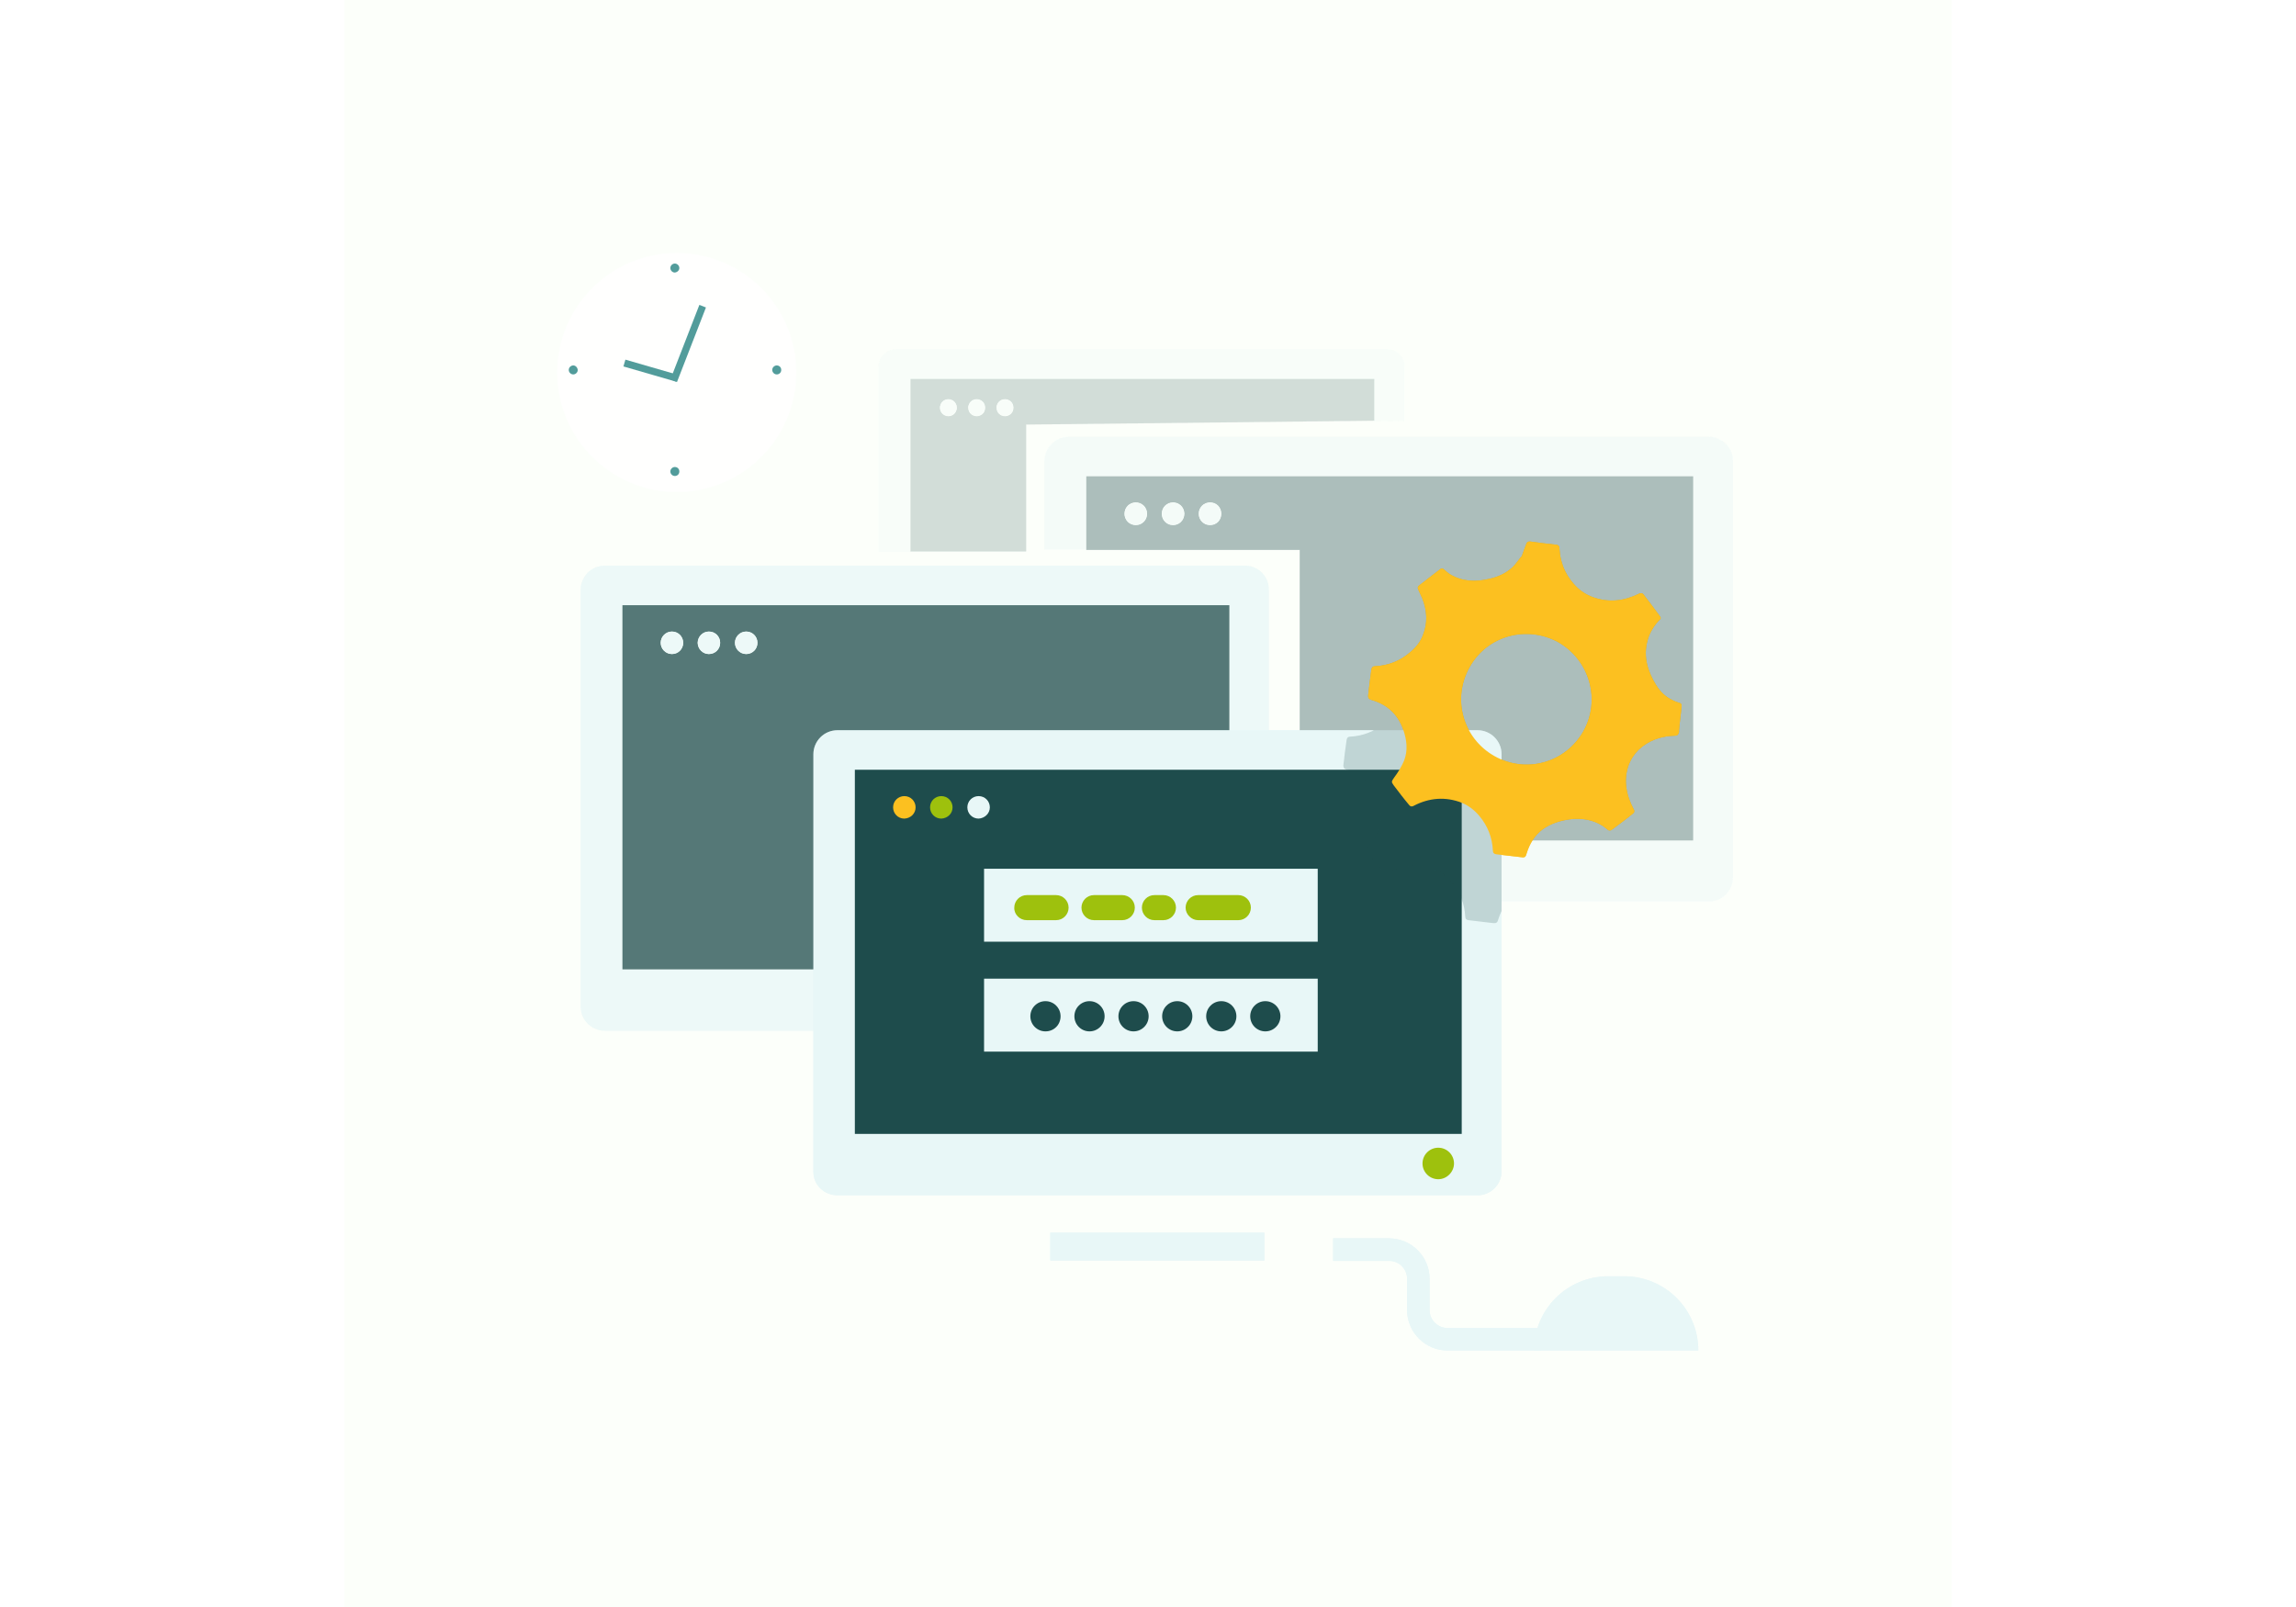 <?xml version="1.0" encoding="utf-8"?>
<svg id="master-artboard" viewBox="0 0 1400 980" version="1.1" xmlns="http://www.w3.org/2000/svg" x="0px" y="0px" style="enable-background:new 0 0 1400 980;" width="1400px" height="980px" xmlns:xlink="http://www.w3.org/1999/xlink"><rect id="ee-background" x="0" y="0" width="1400" height="980" style="fill: white; fill-opacity: 1; pointer-events: none;"/><g transform="matrix(1.96, 0, 0, 1.96, 210, 0)"><path d="M 0 0 H 500 V 500 H 0 V 0 Z" class="st0" style="fill: rgb(252, 255, 250);"/><g> <g class="st1" style="opacity: 0.5;"> <g> <path class="st2" d="M280.2,176H81c-4.2,0-7.5,3.4-7.5,7.5v129.7c0,4.2,3.4,7.5,7.5,7.5h199.1c4.2,0,7.5-3.4,7.5-7.5V183.6 C287.7,179.4,284.3,176,280.2,176z M275.3,301.6H86.5V188.3h188.8V301.6z" style="fill: rgb(232, 247, 247);"/> </g> <g> <path d="M 147.3 332.3 H 213.9 V 341 H 147.3 V 332.3 Z" class="st2" style="fill: rgb(232, 247, 247);"/> </g> <g> <path class="st3" d="M86.5,301.6h188.8V188.3H86.5V301.6z M125,196.5c1.9,0,3.5,1.5,3.5,3.5c0,1.9-1.5,3.5-3.5,3.5 c-1.9,0-3.5-1.5-3.5-3.5C121.5,198.1,123.1,196.5,125,196.5z M113.4,196.5c1.9,0,3.5,1.5,3.5,3.5c0,1.9-1.5,3.5-3.5,3.5 c-1.9,0-3.5-1.5-3.5-3.5C110,198.1,111.5,196.5,113.4,196.5z M101.9,196.5c1.9,0,3.5,1.5,3.5,3.5c0,1.9-1.5,3.5-3.5,3.5 c-1.9,0-3.5-1.5-3.5-3.5C98.4,198.1,100,196.5,101.9,196.5z" style="fill: rgb(30, 76, 76);"/> </g> <g> <path class="st2" d="M101.9,203.5c1.9,0,3.5-1.5,3.5-3.5c0-1.9-1.5-3.5-3.5-3.5c-1.9,0-3.5,1.5-3.5,3.5 C98.4,201.9,100,203.5,101.9,203.5z" style="fill: rgb(232, 247, 247);"/> </g> <g> <path class="st2" d="M113.4,203.5c1.9,0,3.5-1.5,3.5-3.5c0-1.9-1.5-3.5-3.5-3.5c-1.9,0-3.5,1.5-3.5,3.5 C110,201.9,111.5,203.5,113.4,203.5z" style="fill: rgb(232, 247, 247);"/> </g> <g> <path class="st2" d="M125,203.5c1.9,0,3.5-1.5,3.5-3.5c0-1.9-1.5-3.5-3.5-3.5c-1.9,0-3.5,1.5-3.5,3.5 C121.5,201.9,123.1,203.5,125,203.5z" style="fill: rgb(232, 247, 247);"/> </g> </g> <g class="st4" style="opacity: 0.1;"> <g> <path class="st2" d="M329.9,114.1c-0.1-3.1-2.6-5.5-5.7-5.5H171.9c-3.2,0-5.8,2.6-5.8,5.8v57.4h9.9v-53.7h144.3v13l9.4-0.1V114.1 z" style="fill: rgb(232, 247, 247);"/> </g> <g> <path class="st3" d="M176.1,117.9v53.7h36v-39.5l108.3-1.2v-13H176.1z M187.9,129.5c-1.5,0-2.6-1.2-2.6-2.6 c0-1.5,1.2-2.6,2.6-2.6c1.5,0,2.6,1.2,2.6,2.6C190.5,128.3,189.4,129.5,187.9,129.5z M196.7,129.5c-1.5,0-2.6-1.2-2.6-2.6 c0-1.5,1.2-2.6,2.6-2.6c1.5,0,2.6,1.2,2.6,2.6C199.4,128.3,198.2,129.5,196.7,129.5z M205.5,129.5c-1.5,0-2.6-1.2-2.6-2.6 c0-1.5,1.2-2.6,2.6-2.6c1.5,0,2.6,1.2,2.6,2.6C208.2,128.3,207,129.5,205.5,129.5z" style="fill: rgb(30, 76, 76);"/> </g> <g> <path class="st2" d="M187.9,124.2c-1.5,0-2.6,1.2-2.6,2.6c0,1.5,1.2,2.6,2.6,2.6c1.5,0,2.6-1.2,2.6-2.6 C190.5,125.4,189.4,124.2,187.9,124.2z" style="fill: rgb(232, 247, 247);"/> </g> <g> <path class="st2" d="M196.7,124.2c-1.5,0-2.6,1.2-2.6,2.6c0,1.5,1.2,2.6,2.6,2.6c1.5,0,2.6-1.2,2.6-2.6 C199.4,125.4,198.2,124.2,196.7,124.2z" style="fill: rgb(232, 247, 247);"/> </g> <g> <path class="st2" d="M205.5,124.2c-1.5,0-2.6,1.2-2.6,2.6c0,1.5,1.2,2.6,2.6,2.6c1.5,0,2.6-1.2,2.6-2.6 C208.2,125.4,207,124.2,205.5,124.2z" style="fill: rgb(232, 247, 247);"/> </g> </g> <g class="st1" style="opacity: 0.5;"> <g> <g> <path class="st5" d="M140.6,115.9c0-20.6-16.7-37.2-37.2-37.2c-20.6,0-37.2,16.7-37.2,37.2c0,20.6,16.7,37.2,37.2,37.2 C123.9,153.1,140.6,136.5,140.6,115.9z" style="fill-rule: evenodd; clip-rule: evenodd; fill: rgb(255, 255, 255);"/> </g> </g> <g> <g> <path d="M 105.9 94.4 H 108.1 V 119.3 H 105.9 V 94.4 Z" transform="matrix(0.932 0.362 -0.362 0.932 45.904 -31.451)" class="st6" style="fill-rule: evenodd; clip-rule: evenodd; fill: rgb(26, 124, 123);"/> </g> </g> <g> <g> <path d="M 94.2 106.8 H 96.4 V 123.9 H 94.2 V 106.8 Z" transform="matrix(0.278 -0.961 0.961 0.278 -42.017 174.85)" class="st6" style="fill-rule: evenodd; clip-rule: evenodd; fill: rgb(26, 124, 123);"/> </g> </g> <g> <g> <g> <path class="st7" d="M104.2,83.4c0-0.7-0.6-1.4-1.4-1.4c-0.7,0-1.4,0.6-1.4,1.4c0,0.7,0.6,1.4,1.4,1.4 C103.6,84.7,104.2,84.1,104.2,83.4z" style="fill: rgb(26, 124, 123);"/> </g> </g> <g> <g> <path class="st7" d="M104.2,146.7c0-0.8-0.6-1.4-1.4-1.4c-0.7,0-1.4,0.6-1.4,1.4c0,0.7,0.6,1.4,1.4,1.4 C103.6,148.1,104.2,147.5,104.2,146.7z" style="fill: rgb(26, 124, 123);"/> </g> </g> </g> <g> <g> <g> <path class="st7" d="M71.2,113.7c-0.7,0-1.4,0.6-1.4,1.4c0,0.7,0.6,1.4,1.4,1.4c0.7,0,1.4-0.6,1.4-1.4 C72.5,114.3,71.9,113.7,71.2,113.7z" style="fill: rgb(26, 124, 123);"/> </g> </g> <g> <g> <path class="st7" d="M134.5,113.7c-0.7,0-1.4,0.6-1.4,1.4c0,0.7,0.6,1.4,1.4,1.4c0.8,0,1.4-0.6,1.4-1.4 C135.9,114.3,135.3,113.7,134.5,113.7z" style="fill: rgb(26, 124, 123);"/> </g> </g> </g> </g> <g class="st8" style="opacity: 0.2;"> <g> <path class="st2" d="M424.5,135.9H225.3c-4.2,0-7.5,3.4-7.5,7.5v27.6h13v-22.9h188.8v113.3H297.2v19.1h127.3 c4.2,0,7.5-3.4,7.5-7.5V143.4C432,139.3,428.6,135.9,424.5,135.9z" style="fill: rgb(232, 247, 247);"/> </g> <g> <path d="M 297.2 292.2 H 358.2 V 300.9 H 297.2 V 292.2 Z" class="st2" style="fill: rgb(232, 247, 247);"/> </g> <g> <path class="st3" d="M419.6,148.2H230.8v22.9h66.4v90.4h122.4V148.2z M246.2,163.3c-1.9,0-3.5-1.5-3.5-3.5c0-1.9,1.5-3.5,3.5-3.5 c1.9,0,3.5,1.5,3.5,3.5C249.7,161.8,248.1,163.3,246.2,163.3z M257.8,163.3c-1.9,0-3.5-1.5-3.5-3.5c0-1.9,1.5-3.5,3.5-3.5 c1.9,0,3.5,1.5,3.5,3.5C261.2,161.8,259.7,163.3,257.8,163.3z M269.3,163.3c-1.9,0-3.5-1.5-3.5-3.5c0-1.9,1.5-3.5,3.5-3.5 s3.5,1.5,3.5,3.5C272.7,161.8,271.2,163.3,269.3,163.3z" style="fill: rgb(30, 76, 76);"/> </g> <g> <path class="st2" d="M246.2,156.4c-1.9,0-3.5,1.5-3.5,3.5c0,1.9,1.5,3.5,3.5,3.5c1.9,0,3.5-1.5,3.5-3.5 C249.7,157.9,248.1,156.4,246.2,156.4z" style="fill: rgb(232, 247, 247);"/> </g> <g> <path class="st2" d="M257.8,156.4c-1.9,0-3.5,1.5-3.5,3.5c0,1.9,1.5,3.5,3.5,3.5c1.9,0,3.5-1.5,3.5-3.5 C261.2,157.9,259.7,156.4,257.8,156.4z" style="fill: rgb(232, 247, 247);"/> </g> <g> <path class="st2" d="M269.3,156.4c-1.9,0-3.5,1.5-3.5,3.5c0,1.9,1.5,3.5,3.5,3.5s3.5-1.5,3.5-3.5 C272.7,157.9,271.2,156.4,269.3,156.4z" style="fill: rgb(232, 247, 247);"/> </g> </g> <g> <g> <path class="st2" d="M153.4,371.9h199.1c4.2,0,7.5-3.4,7.5-7.5V234.7c0-4.2-3.4-7.5-7.5-7.5H153.4c-4.2,0-7.5,3.4-7.5,7.5v129.7 C145.8,368.6,149.2,371.9,153.4,371.9z" style="fill: rgb(232, 247, 247);"/> </g> </g> <g> <g> <path d="M 219.6 383.5 H 286.2 V 392.2 H 219.6 V 383.5 Z" class="st2" style="fill: rgb(232, 247, 247);"/> </g> </g> <g> <g> <g> <path d="M 158.8 239.5 H 347.6 V 352.8 H 158.8 V 239.5 Z" class="st3" style="fill: rgb(30, 76, 76);"/> </g> </g> </g> <g> <g> <path class="st9" d="M345.2,362c0-2.7-2.2-4.9-4.9-4.9s-4.9,2.2-4.9,4.9c0,2.7,2.2,4.9,4.9,4.9S345.2,364.6,345.2,362z" style="fill-rule: evenodd; clip-rule: evenodd; fill: rgb(158, 193, 13);"/> </g> </g> <g> <defs> <path id="SVGID_1_" d="M153.4,371.9h199.1c4.2,0,7.5-3.4,7.5-7.5V234.7c0-4.2-3.4-7.5-7.5-7.5H153.4c-4.2,0-7.5,3.4-7.5,7.5 v129.7C145.8,368.6,149.2,371.9,153.4,371.9z"/> </defs> <clipPath id="SVGID_2_"> <use style="overflow:visible;" xlink:href="#SVGID_1_"/> </clipPath> <g class="st10" style="opacity: 0.2; clip-path: url('#SVGID_2_');"> <g> <path class="st11" d="M357.4,195.7c0.4-1.2,0.9-2.3,1.2-3.4c0.2-0.6,0.5-1.1,1.4-1c2.6,0.4,5.3,0.7,7.9,1 c0.5,0.1,0.9,0.4,0.9,1.1c0.2,4,1.6,7.6,4.2,10.6c1.6,1.9,3.5,3.3,5.9,4.2c4.9,1.8,9.5,1.2,14.1-1.1c0.5-0.3,1-0.1,1.3,0.2 c1.7,2.2,3.4,4.5,5.1,6.7c0.5,0.7-0.1,1-0.5,1.4c-1.6,1.7-2.7,3.7-3.3,5.9c-1.4,5,0.1,9.4,2.7,13.6c1.2,2,2.9,3.6,5.1,4.6 c0.7,0.4,1.5,0.6,2.2,0.9c0.2,0.1,0.5,0.5,0.4,0.7c-0.2,2.5-0.5,5-0.8,7.5c0,0.2,0,0.4,0,0.6c-0.2,0.6-0.4,1.1-1.2,1.1 c-4.2,0.1-8,1.3-11.1,4.3c-1.4,1.4-2.5,3-3.1,4.9c-0.7,2.1-0.9,4.2-0.6,6.4c0.3,2.4,1,4.5,2.2,6.6c0.4,0.6,0.3,1.1-0.1,1.4 c-2.2,1.7-4.4,3.4-6.6,5.1c-0.2,0.1-0.7,0.1-0.9,0c-0.7-0.4-1.3-1.1-2-1.5c-2.9-1.8-6.1-2.3-9.5-1.8c-3.1,0.4-6,1.2-8.5,3.1 c-2.4,1.8-3.9,4.3-4.8,7.2c-0.3,1-0.5,1.3-1.7,1.2c-2.5-0.3-5.1-0.6-7.6-0.9c-0.6-0.1-1-0.4-1-1.1c-0.2-4-1.6-7.5-4.1-10.6 c-1.5-1.7-3.2-3.2-5.3-4c-5-1.9-9.9-1.6-14.6,0.9c-0.7,0.4-1.2,0.2-1.6-0.3c-1.5-1.9-3-3.8-4.5-5.8c-0.8-1.1-0.6-1.2,0.2-2.3 c1.2-1.6,2.3-3.3,3-5.2c1.2-3.1,0.8-6.3-0.3-9.4c-1.6-4.7-4.9-7.6-9.6-9c-0.7-0.2-1.2-0.6-1.1-1.5c0.3-2.6,0.6-5.2,1-7.8 c0.1-0.6,0.4-1,1.1-1c4-0.2,7.6-1.6,10.7-4.3c1.6-1.4,3-3,3.8-5.1c1.5-3.8,1.3-7.6-0.2-11.3c-0.3-0.9-0.8-1.7-1.2-2.5 c-0.3-0.5-0.2-1,0.2-1.3c2.1-1.7,4.3-3.3,6.5-5c0.5-0.4,0.8-0.2,1.2,0.1c0.6,0.5,1.2,1,1.8,1.4c3.8,2.3,7.8,2.4,11.9,1.4 c2.6-0.6,5-1.6,6.9-3.4C355.6,198.1,356.4,196.8,357.4,195.7z M375.3,201.8c-9.7-5.4-21.6-2.1-27.1,7.4 c-5.5,9.6-2.1,21.6,7.4,27c9.6,5.5,21.6,2.2,27.1-7.4C388.1,219.3,384.8,207.4,375.3,201.8z" style="fill-rule: evenodd; clip-rule: evenodd; fill: rgb(30, 76, 76);"/> </g> </g> </g> <g> <path class="st2" d="M421.2,420.2h-51.1l0,0c0-12.8,10.3-23.1,23.1-23.1h4.9C410.9,397.1,421.2,407.4,421.2,420.2L421.2,420.2z" style="fill: rgb(232, 247, 247);"/> </g> <g> <path class="st2" d="M372.3,420.2h-29.1c-6.9,0-12.6-5.6-12.6-12.6v-9.7c0-3.1-2.5-5.6-5.6-5.6h-17.4v-7h17.4 c6.9,0,12.6,5.6,12.6,12.6v9.7c0,3.1,2.5,5.6,5.6,5.6h29.1V420.2z" style="fill: rgb(232, 247, 247);"/> </g> <g> <g> <g> <path class="st12" d="M366.3,173c0.4-1.2,0.9-2.4,1.3-3.5c0.2-0.7,0.5-1.1,1.4-1c2.7,0.4,5.4,0.7,8.1,1c0.6,0.1,0.9,0.4,0.9,1.1 c0.2,4.1,1.6,7.8,4.3,10.9c1.6,1.9,3.6,3.4,6.1,4.3c5,1.8,9.8,1.2,14.4-1.1c0.6-0.3,1-0.1,1.3,0.2c1.8,2.3,3.5,4.6,5.2,6.9 c0.5,0.7-0.1,1-0.5,1.4c-1.6,1.8-2.8,3.8-3.4,6.1c-1.4,5.1,0.1,9.7,2.7,13.9c1.3,2.1,3,3.7,5.2,4.7c0.7,0.4,1.5,0.6,2.3,0.9 c0.2,0.1,0.5,0.5,0.4,0.8c-0.2,2.6-0.6,5.1-0.8,7.6c0,0.2,0,0.4,0,0.6c-0.2,0.6-0.4,1.1-1.2,1.1c-4.3,0.1-8.2,1.4-11.4,4.4 c-1.4,1.4-2.5,3.1-3.2,5.1c-0.7,2.2-0.9,4.3-0.6,6.5c0.3,2.4,1.1,4.6,2.2,6.7c0.4,0.6,0.4,1.1-0.1,1.5c-2.2,1.8-4.5,3.5-6.8,5.2 c-0.2,0.1-0.7,0.1-0.9,0c-0.7-0.5-1.3-1.1-2-1.5c-3-1.8-6.3-2.3-9.8-1.9c-3.1,0.4-6.1,1.3-8.7,3.2c-2.5,1.9-4,4.5-4.9,7.4 c-0.3,1.1-0.5,1.4-1.7,1.2c-2.6-0.3-5.2-0.6-7.8-0.9c-0.6-0.1-1-0.4-1-1.1c-0.2-4.1-1.6-7.7-4.2-10.8c-1.5-1.8-3.3-3.2-5.4-4.1 c-5.1-2-10.2-1.6-15,0.9c-0.7,0.4-1.2,0.2-1.6-0.4c-1.6-1.9-3.1-3.9-4.7-6c-0.8-1.1-0.6-1.2,0.2-2.4c1.2-1.6,2.3-3.4,3.1-5.3 c1.2-3.2,0.8-6.4-0.3-9.6c-1.7-4.8-5-7.8-9.8-9.2c-0.8-0.2-1.2-0.6-1.1-1.5c0.3-2.6,0.6-5.3,1-8c0.1-0.6,0.4-1,1.1-1 c4.1-0.2,7.8-1.6,11-4.4c1.7-1.4,3.1-3.1,3.9-5.2c1.6-3.9,1.3-7.8-0.2-11.6c-0.4-0.9-0.8-1.7-1.2-2.6c-0.3-0.5-0.2-1,0.2-1.3 c2.2-1.7,4.4-3.4,6.6-5.1c0.5-0.4,0.8-0.2,1.2,0.1c0.6,0.5,1.2,1.1,1.9,1.5c3.8,2.3,8,2.4,12.2,1.4c2.7-0.6,5.1-1.7,7.1-3.5 C364.5,175.5,365.3,174.1,366.3,173z M377.8,199.9c-9.9-5.5-22.2-2.2-27.7,7.6c-5.6,9.8-2.2,22.1,7.6,27.7 c9.8,5.6,22.1,2.2,27.7-7.6C390.9,217.9,387.5,205.6,377.8,199.9z" style="fill-rule: evenodd; clip-rule: evenodd; fill: rgb(252, 192, 32);"/> </g> </g> </g> <g> <path class="st13" d="M177.7,251.2c0-1.9-1.5-3.5-3.5-3.5c-1.9,0-3.5,1.5-3.5,3.5c0,1.9,1.5,3.5,3.5,3.5 C176.2,254.6,177.7,253.1,177.7,251.2z" style="fill: rgb(252, 192, 32);"/> </g> <g> <path class="st14" d="M189.2,251.2c0-1.9-1.5-3.5-3.5-3.5c-1.9,0-3.5,1.5-3.5,3.5c0,1.9,1.5,3.5,3.5,3.5 C187.7,254.6,189.2,253.1,189.2,251.2z" style="fill: rgb(158, 193, 13);"/> </g> <g> <path class="st2" d="M200.8,251.2c0-1.9-1.5-3.5-3.5-3.5c-1.9,0-3.5,1.5-3.5,3.5c0,1.9,1.5,3.5,3.5,3.5 C199.2,254.6,200.8,253.1,200.8,251.2z" style="fill: rgb(232, 247, 247);"/> </g> <g> <g> <path d="M 199 304.5 H 302.8 V 327.2 H 199 V 304.5 Z" class="st2" style="fill: rgb(232, 247, 247);"/> </g> <g> <path class="st11" d="M222.8,316.2c0-2.6-2.1-4.7-4.7-4.7c-2.6,0-4.7,2.1-4.7,4.7s2.1,4.7,4.7,4.7 C220.8,320.9,222.8,318.8,222.8,316.2z" style="fill-rule: evenodd; clip-rule: evenodd; fill: rgb(30, 76, 76);"/> </g> <g> <path class="st11" d="M236.5,316.2c0-2.6-2.1-4.7-4.7-4.7c-2.6,0-4.7,2.1-4.7,4.7s2.1,4.7,4.7,4.7 C234.4,320.9,236.5,318.8,236.5,316.2z" style="fill-rule: evenodd; clip-rule: evenodd; fill: rgb(30, 76, 76);"/> </g> <g> <path class="st11" d="M250.2,316.2c0-2.6-2.1-4.7-4.7-4.7c-2.6,0-4.7,2.1-4.7,4.7s2.1,4.7,4.7,4.7 C248.1,320.9,250.2,318.8,250.2,316.2z" style="fill-rule: evenodd; clip-rule: evenodd; fill: rgb(30, 76, 76);"/> </g> <g> <path class="st11" d="M263.8,316.2c0-2.6-2.1-4.7-4.7-4.7c-2.6,0-4.7,2.1-4.7,4.7s2.1,4.7,4.7,4.7 C261.7,320.9,263.8,318.8,263.8,316.2z" style="fill-rule: evenodd; clip-rule: evenodd; fill: rgb(30, 76, 76);"/> </g> <g> <path class="st11" d="M277.5,316.2c0-2.6-2.1-4.7-4.7-4.7s-4.7,2.1-4.7,4.7s2.1,4.7,4.7,4.7S277.5,318.8,277.5,316.2z" style="fill-rule: evenodd; clip-rule: evenodd; fill: rgb(30, 76, 76);"/> </g> <g> <path class="st11" d="M291.2,316.2c0-2.6-2.1-4.7-4.7-4.7s-4.7,2.1-4.7,4.7s2.1,4.7,4.7,4.7S291.2,318.8,291.2,316.2z" style="fill-rule: evenodd; clip-rule: evenodd; fill: rgb(30, 76, 76);"/> </g> </g> <g> <g> <path d="M 199 270.3 H 302.8 V 293 H 199 V 270.3 Z" class="st2" style="fill: rgb(232, 247, 247);"/> </g> </g> <g> <path class="st9" d="M212.3,286.3h9.1c2.2,0,3.9-1.8,3.9-3.9l0,0c0-2.2-1.8-3.9-3.9-3.9h-9.1c-2.2,0-3.9,1.8-3.9,3.9l0,0 C208.3,284.5,210.1,286.3,212.3,286.3z" style="fill-rule: evenodd; clip-rule: evenodd; fill: rgb(158, 193, 13);"/> </g> <g> <path class="st9" d="M265.6,286.3h12.5c2.2,0,3.9-1.8,3.9-3.9l0,0c0-2.2-1.8-3.9-3.9-3.9h-12.5c-2.2,0-3.9,1.8-3.9,3.9l0,0 C261.7,284.5,263.5,286.3,265.6,286.3z" style="fill-rule: evenodd; clip-rule: evenodd; fill: rgb(158, 193, 13);"/> </g> <g> <path class="st9" d="M233.2,286.3h8.8c2.2,0,3.9-1.8,3.9-3.9l0,0c0-2.2-1.8-3.9-3.9-3.9h-8.8c-2.2,0-3.9,1.8-3.9,3.9l0,0 C229.3,284.5,231,286.3,233.2,286.3z" style="fill-rule: evenodd; clip-rule: evenodd; fill: rgb(158, 193, 13);"/> </g> <g> <path class="st9" d="M252,286.3h2.8c2.2,0,3.9-1.8,3.9-3.9l0,0c0-2.2-1.8-3.9-3.9-3.9H252c-2.2,0-3.9,1.8-3.9,3.9l0,0 C248.1,284.5,249.8,286.3,252,286.3z" style="fill-rule: evenodd; clip-rule: evenodd; fill: rgb(158, 193, 13);"/> </g> </g></g><g transform="matrix(1.96, 0, 0, 1.96, 210, 4.5255404756971984e-7)"><path d="M 0 0 H 500 V 500 H 0 V 0 Z" class="st0" style="fill: rgb(30, 30, 30); fill-opacity: 0;"/><g> <g class="st1" style="opacity: 0.5;"> <g> <path class="st2" d="M280.2,176H81c-4.2,0-7.5,3.4-7.5,7.5v129.7c0,4.2,3.4,7.5,7.5,7.5h199.1c4.2,0,7.5-3.4,7.5-7.5V183.6 C287.7,179.4,284.3,176,280.2,176z M275.3,301.6H86.5V188.3h188.8V301.6z" style="fill: rgb(232, 247, 247);"/> </g> <g> <path d="M 147.3 332.3 H 213.9 V 341 H 147.3 V 332.3 Z" class="st2" style="fill: rgb(232, 247, 247);"/> </g> <g> <path class="st3" d="M86.5,301.6h188.8V188.3H86.5V301.6z M125,196.5c1.9,0,3.5,1.5,3.5,3.5c0,1.9-1.5,3.5-3.5,3.5 c-1.9,0-3.5-1.5-3.5-3.5C121.5,198.1,123.1,196.5,125,196.5z M113.4,196.5c1.9,0,3.5,1.5,3.5,3.5c0,1.9-1.5,3.5-3.5,3.5 c-1.9,0-3.5-1.5-3.5-3.5C110,198.1,111.5,196.5,113.4,196.5z M101.9,196.5c1.9,0,3.5,1.5,3.5,3.5c0,1.9-1.5,3.5-3.5,3.5 c-1.9,0-3.5-1.5-3.5-3.5C98.4,198.1,100,196.5,101.9,196.5z" style="fill: rgb(30, 76, 76);"/> </g> <g> <path class="st2" d="M101.9,203.5c1.9,0,3.5-1.5,3.5-3.5c0-1.9-1.5-3.5-3.5-3.5c-1.9,0-3.5,1.5-3.5,3.5 C98.4,201.9,100,203.5,101.9,203.5z" style="fill: rgb(232, 247, 247);"/> </g> <g> <path class="st2" d="M113.4,203.5c1.9,0,3.5-1.5,3.5-3.5c0-1.9-1.5-3.5-3.5-3.5c-1.9,0-3.5,1.5-3.5,3.5 C110,201.9,111.5,203.5,113.4,203.5z" style="fill: rgb(232, 247, 247);"/> </g> <g> <path class="st2" d="M125,203.5c1.9,0,3.5-1.5,3.5-3.5c0-1.9-1.5-3.5-3.5-3.5c-1.9,0-3.5,1.5-3.5,3.5 C121.5,201.9,123.1,203.5,125,203.5z" style="fill: rgb(232, 247, 247);"/> </g> </g> <g class="st4" style="opacity: 0.1;"> <g> <path class="st2" d="M329.9,114.1c-0.1-3.1-2.6-5.5-5.7-5.5H171.9c-3.2,0-5.8,2.6-5.8,5.8v57.4h9.9v-53.7h144.3v13l9.4-0.1V114.1 z" style="fill: rgb(232, 247, 247);"/> </g> <g> <path class="st3" d="M176.1,117.9v53.7h36v-39.5l108.3-1.2v-13H176.1z M187.9,129.5c-1.5,0-2.6-1.2-2.6-2.6 c0-1.5,1.2-2.6,2.6-2.6c1.5,0,2.6,1.2,2.6,2.6C190.5,128.3,189.4,129.5,187.9,129.5z M196.7,129.5c-1.5,0-2.6-1.2-2.6-2.6 c0-1.5,1.2-2.6,2.6-2.6c1.5,0,2.6,1.2,2.6,2.6C199.4,128.3,198.2,129.5,196.7,129.5z M205.5,129.5c-1.5,0-2.6-1.2-2.6-2.6 c0-1.5,1.2-2.6,2.6-2.6c1.5,0,2.6,1.2,2.6,2.6C208.2,128.3,207,129.5,205.5,129.5z" style="fill: rgb(30, 76, 76);"/> </g> <g> <path class="st2" d="M187.9,124.2c-1.5,0-2.6,1.2-2.6,2.6c0,1.5,1.2,2.6,2.6,2.6c1.5,0,2.6-1.2,2.6-2.6 C190.5,125.4,189.4,124.2,187.9,124.2z" style="fill: rgb(232, 247, 247);"/> </g> <g> <path class="st2" d="M196.7,124.2c-1.5,0-2.6,1.2-2.6,2.6c0,1.5,1.2,2.6,2.6,2.6c1.5,0,2.6-1.2,2.6-2.6 C199.4,125.4,198.2,124.2,196.7,124.2z" style="fill: rgb(232, 247, 247);"/> </g> <g> <path class="st2" d="M205.5,124.2c-1.5,0-2.6,1.2-2.6,2.6c0,1.5,1.2,2.6,2.6,2.6c1.5,0,2.6-1.2,2.6-2.6 C208.2,125.4,207,124.2,205.5,124.2z" style="fill: rgb(232, 247, 247);"/> </g> </g> <g class="st1" style="opacity: 0.5;"> <g> <g> <path class="st5" d="M140.6,115.9c0-20.6-16.7-37.2-37.2-37.2c-20.6,0-37.2,16.7-37.2,37.2c0,20.6,16.7,37.2,37.2,37.2 C123.9,153.1,140.6,136.5,140.6,115.9z" style="fill-rule: evenodd; clip-rule: evenodd; fill: rgb(255, 255, 255);"/> </g> </g> <g> <g> <path d="M 105.9 94.4 H 108.1 V 119.3 H 105.9 V 94.4 Z" transform="matrix(0.932 0.362 -0.362 0.932 45.904 -31.451)" class="st6" style="fill-rule: evenodd; clip-rule: evenodd; fill: rgb(26, 124, 123);"/> </g> </g> <g> <g> <path d="M 94.2 106.8 H 96.4 V 123.9 H 94.2 V 106.8 Z" transform="matrix(0.278 -0.961 0.961 0.278 -42.017 174.85)" class="st6" style="fill-rule: evenodd; clip-rule: evenodd; fill: rgb(26, 124, 123);"/> </g> </g> <g> <g> <g> <path class="st7" d="M104.2,83.4c0-0.7-0.6-1.4-1.4-1.4c-0.7,0-1.4,0.6-1.4,1.4c0,0.7,0.6,1.4,1.4,1.4 C103.6,84.7,104.2,84.1,104.2,83.4z" style="fill: rgb(26, 124, 123);"/> </g> </g> <g> <g> <path class="st7" d="M104.2,146.7c0-0.8-0.6-1.4-1.4-1.4c-0.7,0-1.4,0.6-1.4,1.4c0,0.7,0.6,1.4,1.4,1.4 C103.6,148.1,104.2,147.5,104.2,146.7z" style="fill: rgb(26, 124, 123);"/> </g> </g> </g> <g> <g> <g> <path class="st7" d="M71.2,113.7c-0.7,0-1.4,0.6-1.4,1.4c0,0.7,0.6,1.4,1.4,1.4c0.7,0,1.4-0.6,1.4-1.4 C72.5,114.3,71.9,113.7,71.2,113.7z" style="fill: rgb(26, 124, 123);"/> </g> </g> <g> <g> <path class="st7" d="M134.5,113.7c-0.7,0-1.4,0.6-1.4,1.4c0,0.7,0.6,1.4,1.4,1.4c0.8,0,1.4-0.6,1.4-1.4 C135.9,114.3,135.3,113.7,134.5,113.7z" style="fill: rgb(26, 124, 123);"/> </g> </g> </g> </g> <g class="st8" style="opacity: 0.2;"> <g> <path class="st2" d="M424.5,135.9H225.3c-4.2,0-7.5,3.4-7.5,7.5v27.6h13v-22.9h188.8v113.3H297.2v19.1h127.3 c4.2,0,7.5-3.4,7.5-7.5V143.4C432,139.3,428.6,135.9,424.5,135.9z" style="fill: rgb(232, 247, 247);"/> </g> <g> <path d="M 297.2 292.2 H 358.2 V 300.9 H 297.2 V 292.2 Z" class="st2" style="fill: rgb(232, 247, 247);"/> </g> <g> <path class="st3" d="M419.6,148.2H230.8v22.9h66.4v90.4h122.4V148.2z M246.2,163.3c-1.9,0-3.5-1.5-3.5-3.5c0-1.9,1.5-3.5,3.5-3.5 c1.9,0,3.5,1.5,3.5,3.5C249.7,161.8,248.1,163.3,246.2,163.3z M257.8,163.3c-1.9,0-3.5-1.5-3.5-3.5c0-1.9,1.5-3.5,3.5-3.5 c1.9,0,3.5,1.5,3.5,3.5C261.2,161.8,259.7,163.3,257.8,163.3z M269.3,163.3c-1.9,0-3.5-1.5-3.5-3.5c0-1.9,1.5-3.5,3.5-3.5 s3.5,1.5,3.5,3.5C272.7,161.8,271.2,163.3,269.3,163.3z" style="fill: rgb(30, 76, 76);"/> </g> <g> <path class="st2" d="M246.2,156.4c-1.9,0-3.5,1.5-3.5,3.5c0,1.9,1.5,3.5,3.5,3.5c1.9,0,3.5-1.5,3.5-3.5 C249.7,157.9,248.1,156.4,246.2,156.4z" style="fill: rgb(232, 247, 247);"/> </g> <g> <path class="st2" d="M257.8,156.4c-1.9,0-3.5,1.5-3.5,3.5c0,1.9,1.5,3.5,3.5,3.5c1.9,0,3.5-1.5,3.5-3.5 C261.2,157.9,259.7,156.4,257.8,156.4z" style="fill: rgb(232, 247, 247);"/> </g> <g> <path class="st2" d="M269.3,156.4c-1.9,0-3.5,1.5-3.5,3.5c0,1.9,1.5,3.5,3.5,3.5s3.5-1.5,3.5-3.5 C272.7,157.9,271.2,156.4,269.3,156.4z" style="fill: rgb(232, 247, 247);"/> </g> </g> <g> <g> <path class="st2" d="M153.4,371.9h199.1c4.2,0,7.5-3.4,7.5-7.5V234.7c0-4.2-3.4-7.5-7.5-7.5H153.4c-4.2,0-7.5,3.4-7.5,7.5v129.7 C145.8,368.6,149.2,371.9,153.4,371.9z" style="fill: rgb(232, 247, 247);"/> </g> </g> <g> <g> <path d="M 219.6 383.5 H 286.2 V 392.2 H 219.6 V 383.5 Z" class="st2" style="fill: rgb(232, 247, 247);"/> </g> </g> <g> <g> <g> <path d="M 158.8 239.5 H 347.6 V 352.8 H 158.8 V 239.5 Z" class="st3" style="fill: rgb(30, 76, 76);"/> </g> </g> </g> <g> <g> <path class="st9" d="M345.2,362c0-2.7-2.2-4.9-4.9-4.9s-4.9,2.2-4.9,4.9c0,2.7,2.2,4.9,4.9,4.9S345.2,364.6,345.2,362z" style="fill-rule: evenodd; clip-rule: evenodd; fill: rgb(158, 193, 13);"/> </g> </g> <g>  <clipPath id="path-1"> <use style="overflow:visible;" xlink:href="#SVGID_1_"/> </clipPath> <g class="st10" style="opacity: 0.2; clip-path: url('#path-1');"> <g> <path class="st11" d="M357.4,195.7c0.4-1.2,0.9-2.3,1.2-3.4c0.2-0.6,0.5-1.1,1.4-1c2.6,0.4,5.3,0.7,7.9,1 c0.5,0.1,0.9,0.4,0.9,1.1c0.2,4,1.6,7.6,4.2,10.6c1.6,1.9,3.5,3.3,5.9,4.2c4.9,1.8,9.5,1.2,14.1-1.1c0.5-0.3,1-0.1,1.3,0.2 c1.7,2.2,3.4,4.5,5.1,6.7c0.5,0.7-0.1,1-0.5,1.4c-1.6,1.7-2.7,3.7-3.3,5.9c-1.4,5,0.1,9.4,2.7,13.6c1.2,2,2.9,3.6,5.1,4.6 c0.7,0.4,1.5,0.6,2.2,0.9c0.2,0.1,0.5,0.5,0.4,0.7c-0.2,2.5-0.5,5-0.8,7.5c0,0.2,0,0.4,0,0.6c-0.2,0.6-0.4,1.1-1.2,1.1 c-4.2,0.1-8,1.3-11.1,4.3c-1.4,1.4-2.5,3-3.1,4.9c-0.7,2.1-0.9,4.2-0.6,6.4c0.3,2.4,1,4.5,2.2,6.6c0.4,0.6,0.3,1.1-0.1,1.4 c-2.2,1.7-4.4,3.4-6.6,5.1c-0.2,0.1-0.7,0.1-0.9,0c-0.7-0.4-1.3-1.1-2-1.5c-2.9-1.8-6.1-2.3-9.5-1.8c-3.1,0.4-6,1.2-8.5,3.1 c-2.4,1.8-3.9,4.3-4.8,7.2c-0.3,1-0.5,1.3-1.7,1.2c-2.5-0.3-5.1-0.6-7.6-0.9c-0.6-0.1-1-0.4-1-1.1c-0.2-4-1.6-7.5-4.1-10.6 c-1.5-1.7-3.2-3.2-5.3-4c-5-1.9-9.9-1.6-14.6,0.9c-0.7,0.4-1.2,0.2-1.6-0.3c-1.5-1.9-3-3.8-4.5-5.8c-0.8-1.1-0.6-1.2,0.2-2.3 c1.2-1.6,2.3-3.3,3-5.2c1.2-3.1,0.8-6.3-0.3-9.4c-1.6-4.7-4.9-7.6-9.6-9c-0.7-0.2-1.2-0.6-1.1-1.5c0.3-2.6,0.6-5.2,1-7.8 c0.1-0.6,0.4-1,1.1-1c4-0.2,7.6-1.6,10.7-4.3c1.6-1.4,3-3,3.8-5.1c1.5-3.8,1.3-7.6-0.2-11.3c-0.3-0.9-0.8-1.7-1.2-2.5 c-0.3-0.5-0.2-1,0.2-1.3c2.1-1.7,4.3-3.3,6.5-5c0.5-0.4,0.8-0.2,1.2,0.1c0.6,0.5,1.2,1,1.8,1.4c3.8,2.3,7.8,2.4,11.9,1.4 c2.6-0.6,5-1.6,6.9-3.4C355.6,198.1,356.4,196.8,357.4,195.7z M375.3,201.8c-9.7-5.4-21.6-2.1-27.1,7.4 c-5.5,9.6-2.1,21.6,7.4,27c9.6,5.5,21.6,2.2,27.1-7.4C388.1,219.3,384.8,207.4,375.3,201.8z" style="fill-rule: evenodd; clip-rule: evenodd; fill: rgb(30, 76, 76);"/> </g> </g> </g> <g> <path class="st2" d="M421.2,420.2h-51.1l0,0c0-12.8,10.3-23.1,23.1-23.1h4.9C410.9,397.1,421.2,407.4,421.2,420.2L421.2,420.2z" style="fill: rgb(232, 247, 247);"/> </g> <g> <path class="st2" d="M372.3,420.2h-29.1c-6.9,0-12.6-5.6-12.6-12.6v-9.7c0-3.1-2.5-5.6-5.6-5.6h-17.4v-7h17.4 c6.9,0,12.6,5.6,12.6,12.6v9.7c0,3.1,2.5,5.6,5.6,5.6h29.1V420.2z" style="fill: rgb(232, 247, 247);"/> </g> <g> <g> <g> <path class="st12" d="M366.3,173c0.4-1.2,0.9-2.4,1.3-3.5c0.2-0.7,0.5-1.1,1.4-1c2.7,0.4,5.4,0.7,8.1,1c0.6,0.1,0.9,0.4,0.9,1.1 c0.2,4.1,1.6,7.8,4.3,10.9c1.6,1.9,3.6,3.4,6.1,4.3c5,1.8,9.8,1.2,14.4-1.1c0.6-0.3,1-0.1,1.3,0.2c1.8,2.3,3.5,4.6,5.2,6.9 c0.5,0.7-0.1,1-0.5,1.4c-1.6,1.8-2.8,3.8-3.4,6.1c-1.4,5.1,0.1,9.7,2.7,13.9c1.3,2.1,3,3.7,5.2,4.7c0.7,0.4,1.5,0.6,2.3,0.9 c0.2,0.1,0.5,0.5,0.4,0.8c-0.2,2.6-0.6,5.1-0.8,7.6c0,0.2,0,0.4,0,0.6c-0.2,0.6-0.4,1.1-1.2,1.1c-4.3,0.1-8.2,1.4-11.4,4.4 c-1.4,1.4-2.5,3.1-3.2,5.1c-0.7,2.2-0.9,4.3-0.6,6.5c0.3,2.4,1.1,4.6,2.2,6.7c0.4,0.6,0.4,1.1-0.1,1.5c-2.2,1.8-4.5,3.5-6.8,5.2 c-0.2,0.1-0.7,0.1-0.9,0c-0.7-0.5-1.3-1.1-2-1.5c-3-1.8-6.3-2.3-9.8-1.9c-3.1,0.4-6.1,1.3-8.7,3.2c-2.5,1.9-4,4.5-4.9,7.4 c-0.3,1.1-0.5,1.4-1.7,1.2c-2.6-0.3-5.2-0.6-7.8-0.9c-0.6-0.1-1-0.4-1-1.1c-0.2-4.1-1.6-7.7-4.2-10.8c-1.5-1.8-3.3-3.2-5.4-4.1 c-5.1-2-10.2-1.6-15,0.9c-0.7,0.4-1.2,0.2-1.6-0.4c-1.6-1.9-3.1-3.9-4.7-6c-0.8-1.1-0.6-1.2,0.2-2.4c1.2-1.6,2.3-3.4,3.1-5.3 c1.2-3.2,0.8-6.4-0.3-9.6c-1.7-4.8-5-7.8-9.8-9.2c-0.8-0.2-1.2-0.6-1.1-1.5c0.3-2.6,0.6-5.3,1-8c0.1-0.6,0.4-1,1.1-1 c4.1-0.2,7.8-1.6,11-4.4c1.7-1.4,3.1-3.1,3.9-5.2c1.6-3.9,1.3-7.8-0.2-11.6c-0.4-0.9-0.8-1.7-1.2-2.6c-0.3-0.5-0.2-1,0.2-1.3 c2.2-1.7,4.4-3.4,6.6-5.1c0.5-0.4,0.8-0.2,1.2,0.1c0.6,0.5,1.2,1.1,1.9,1.5c3.8,2.3,8,2.4,12.2,1.4c2.7-0.6,5.1-1.7,7.1-3.5 C364.5,175.5,365.3,174.1,366.3,173z M377.8,199.9c-9.9-5.5-22.2-2.2-27.7,7.6c-5.6,9.8-2.2,22.1,7.6,27.7 c9.8,5.6,22.1,2.2,27.7-7.6C390.9,217.9,387.5,205.6,377.8,199.9z" style="fill-rule: evenodd; clip-rule: evenodd; fill: rgb(252, 192, 32);"/> </g> </g> </g> <g> <path class="st13" d="M177.7,251.2c0-1.9-1.5-3.5-3.5-3.5c-1.9,0-3.5,1.5-3.5,3.5c0,1.9,1.5,3.5,3.5,3.5 C176.2,254.6,177.7,253.1,177.7,251.2z" style="fill: rgb(252, 192, 32);"/> </g> <g> <path class="st14" d="M189.2,251.2c0-1.9-1.5-3.5-3.5-3.5c-1.9,0-3.5,1.5-3.5,3.5c0,1.9,1.5,3.5,3.5,3.5 C187.7,254.6,189.2,253.1,189.2,251.2z" style="fill: rgb(158, 193, 13);"/> </g> <g> <path class="st2" d="M200.8,251.2c0-1.9-1.5-3.5-3.5-3.5c-1.9,0-3.5,1.5-3.5,3.5c0,1.9,1.5,3.5,3.5,3.5 C199.2,254.6,200.8,253.1,200.8,251.2z" style="fill: rgb(232, 247, 247);"/> </g> <g> <g> <path d="M 199 304.5 H 302.8 V 327.2 H 199 V 304.5 Z" class="st2" style="fill: rgb(232, 247, 247);"/> </g> <g> <path class="st11" d="M222.8,316.2c0-2.6-2.1-4.7-4.7-4.7c-2.6,0-4.7,2.1-4.7,4.7s2.1,4.7,4.7,4.7 C220.8,320.9,222.8,318.8,222.8,316.2z" style="fill-rule: evenodd; clip-rule: evenodd; fill: rgb(30, 76, 76);"/> </g> <g> <path class="st11" d="M236.5,316.2c0-2.6-2.1-4.7-4.7-4.7c-2.6,0-4.7,2.1-4.7,4.7s2.1,4.7,4.7,4.7 C234.4,320.9,236.5,318.8,236.5,316.2z" style="fill-rule: evenodd; clip-rule: evenodd; fill: rgb(30, 76, 76);"/> </g> <g> <path class="st11" d="M250.2,316.2c0-2.6-2.1-4.7-4.7-4.7c-2.6,0-4.7,2.1-4.7,4.7s2.1,4.7,4.7,4.7 C248.1,320.9,250.2,318.8,250.2,316.2z" style="fill-rule: evenodd; clip-rule: evenodd; fill: rgb(30, 76, 76);"/> </g> <g> <path class="st11" d="M263.8,316.2c0-2.6-2.1-4.7-4.7-4.7c-2.6,0-4.7,2.1-4.7,4.7s2.1,4.7,4.7,4.7 C261.7,320.9,263.8,318.8,263.8,316.2z" style="fill-rule: evenodd; clip-rule: evenodd; fill: rgb(30, 76, 76);"/> </g> <g> <path class="st11" d="M277.5,316.2c0-2.6-2.1-4.7-4.7-4.7s-4.7,2.1-4.7,4.7s2.1,4.7,4.7,4.7S277.5,318.8,277.5,316.2z" style="fill-rule: evenodd; clip-rule: evenodd; fill: rgb(30, 76, 76);"/> </g> <g> <path class="st11" d="M291.2,316.2c0-2.6-2.1-4.7-4.7-4.7s-4.7,2.1-4.7,4.7s2.1,4.7,4.7,4.7S291.2,318.8,291.2,316.2z" style="fill-rule: evenodd; clip-rule: evenodd; fill: rgb(30, 76, 76);"/> </g> </g> <g> <g> <path d="M 199 270.3 H 302.8 V 293 H 199 V 270.3 Z" class="st2" style="fill: rgb(232, 247, 247);"/> </g> </g> <g> <path class="st9" d="M212.3,286.3h9.1c2.2,0,3.9-1.8,3.9-3.9l0,0c0-2.2-1.8-3.9-3.9-3.9h-9.1c-2.2,0-3.9,1.8-3.9,3.9l0,0 C208.3,284.5,210.1,286.3,212.3,286.3z" style="fill-rule: evenodd; clip-rule: evenodd; fill: rgb(158, 193, 13);"/> </g> <g> <path class="st9" d="M265.6,286.3h12.5c2.2,0,3.9-1.8,3.9-3.9l0,0c0-2.2-1.8-3.9-3.9-3.9h-12.5c-2.2,0-3.9,1.8-3.9,3.9l0,0 C261.7,284.5,263.5,286.3,265.6,286.3z" style="fill-rule: evenodd; clip-rule: evenodd; fill: rgb(158, 193, 13);"/> </g> <g> <path class="st9" d="M233.2,286.3h8.8c2.2,0,3.9-1.8,3.9-3.9l0,0c0-2.2-1.8-3.9-3.9-3.9h-8.8c-2.2,0-3.9,1.8-3.9,3.9l0,0 C229.3,284.5,231,286.3,233.2,286.3z" style="fill-rule: evenodd; clip-rule: evenodd; fill: rgb(158, 193, 13);"/> </g> <g> <path class="st9" d="M252,286.3h2.8c2.2,0,3.9-1.8,3.9-3.9l0,0c0-2.2-1.8-3.9-3.9-3.9H252c-2.2,0-3.9,1.8-3.9,3.9l0,0 C248.1,284.5,249.8,286.3,252,286.3z" style="fill-rule: evenodd; clip-rule: evenodd; fill: rgb(158, 193, 13);"/> </g> </g></g></svg>